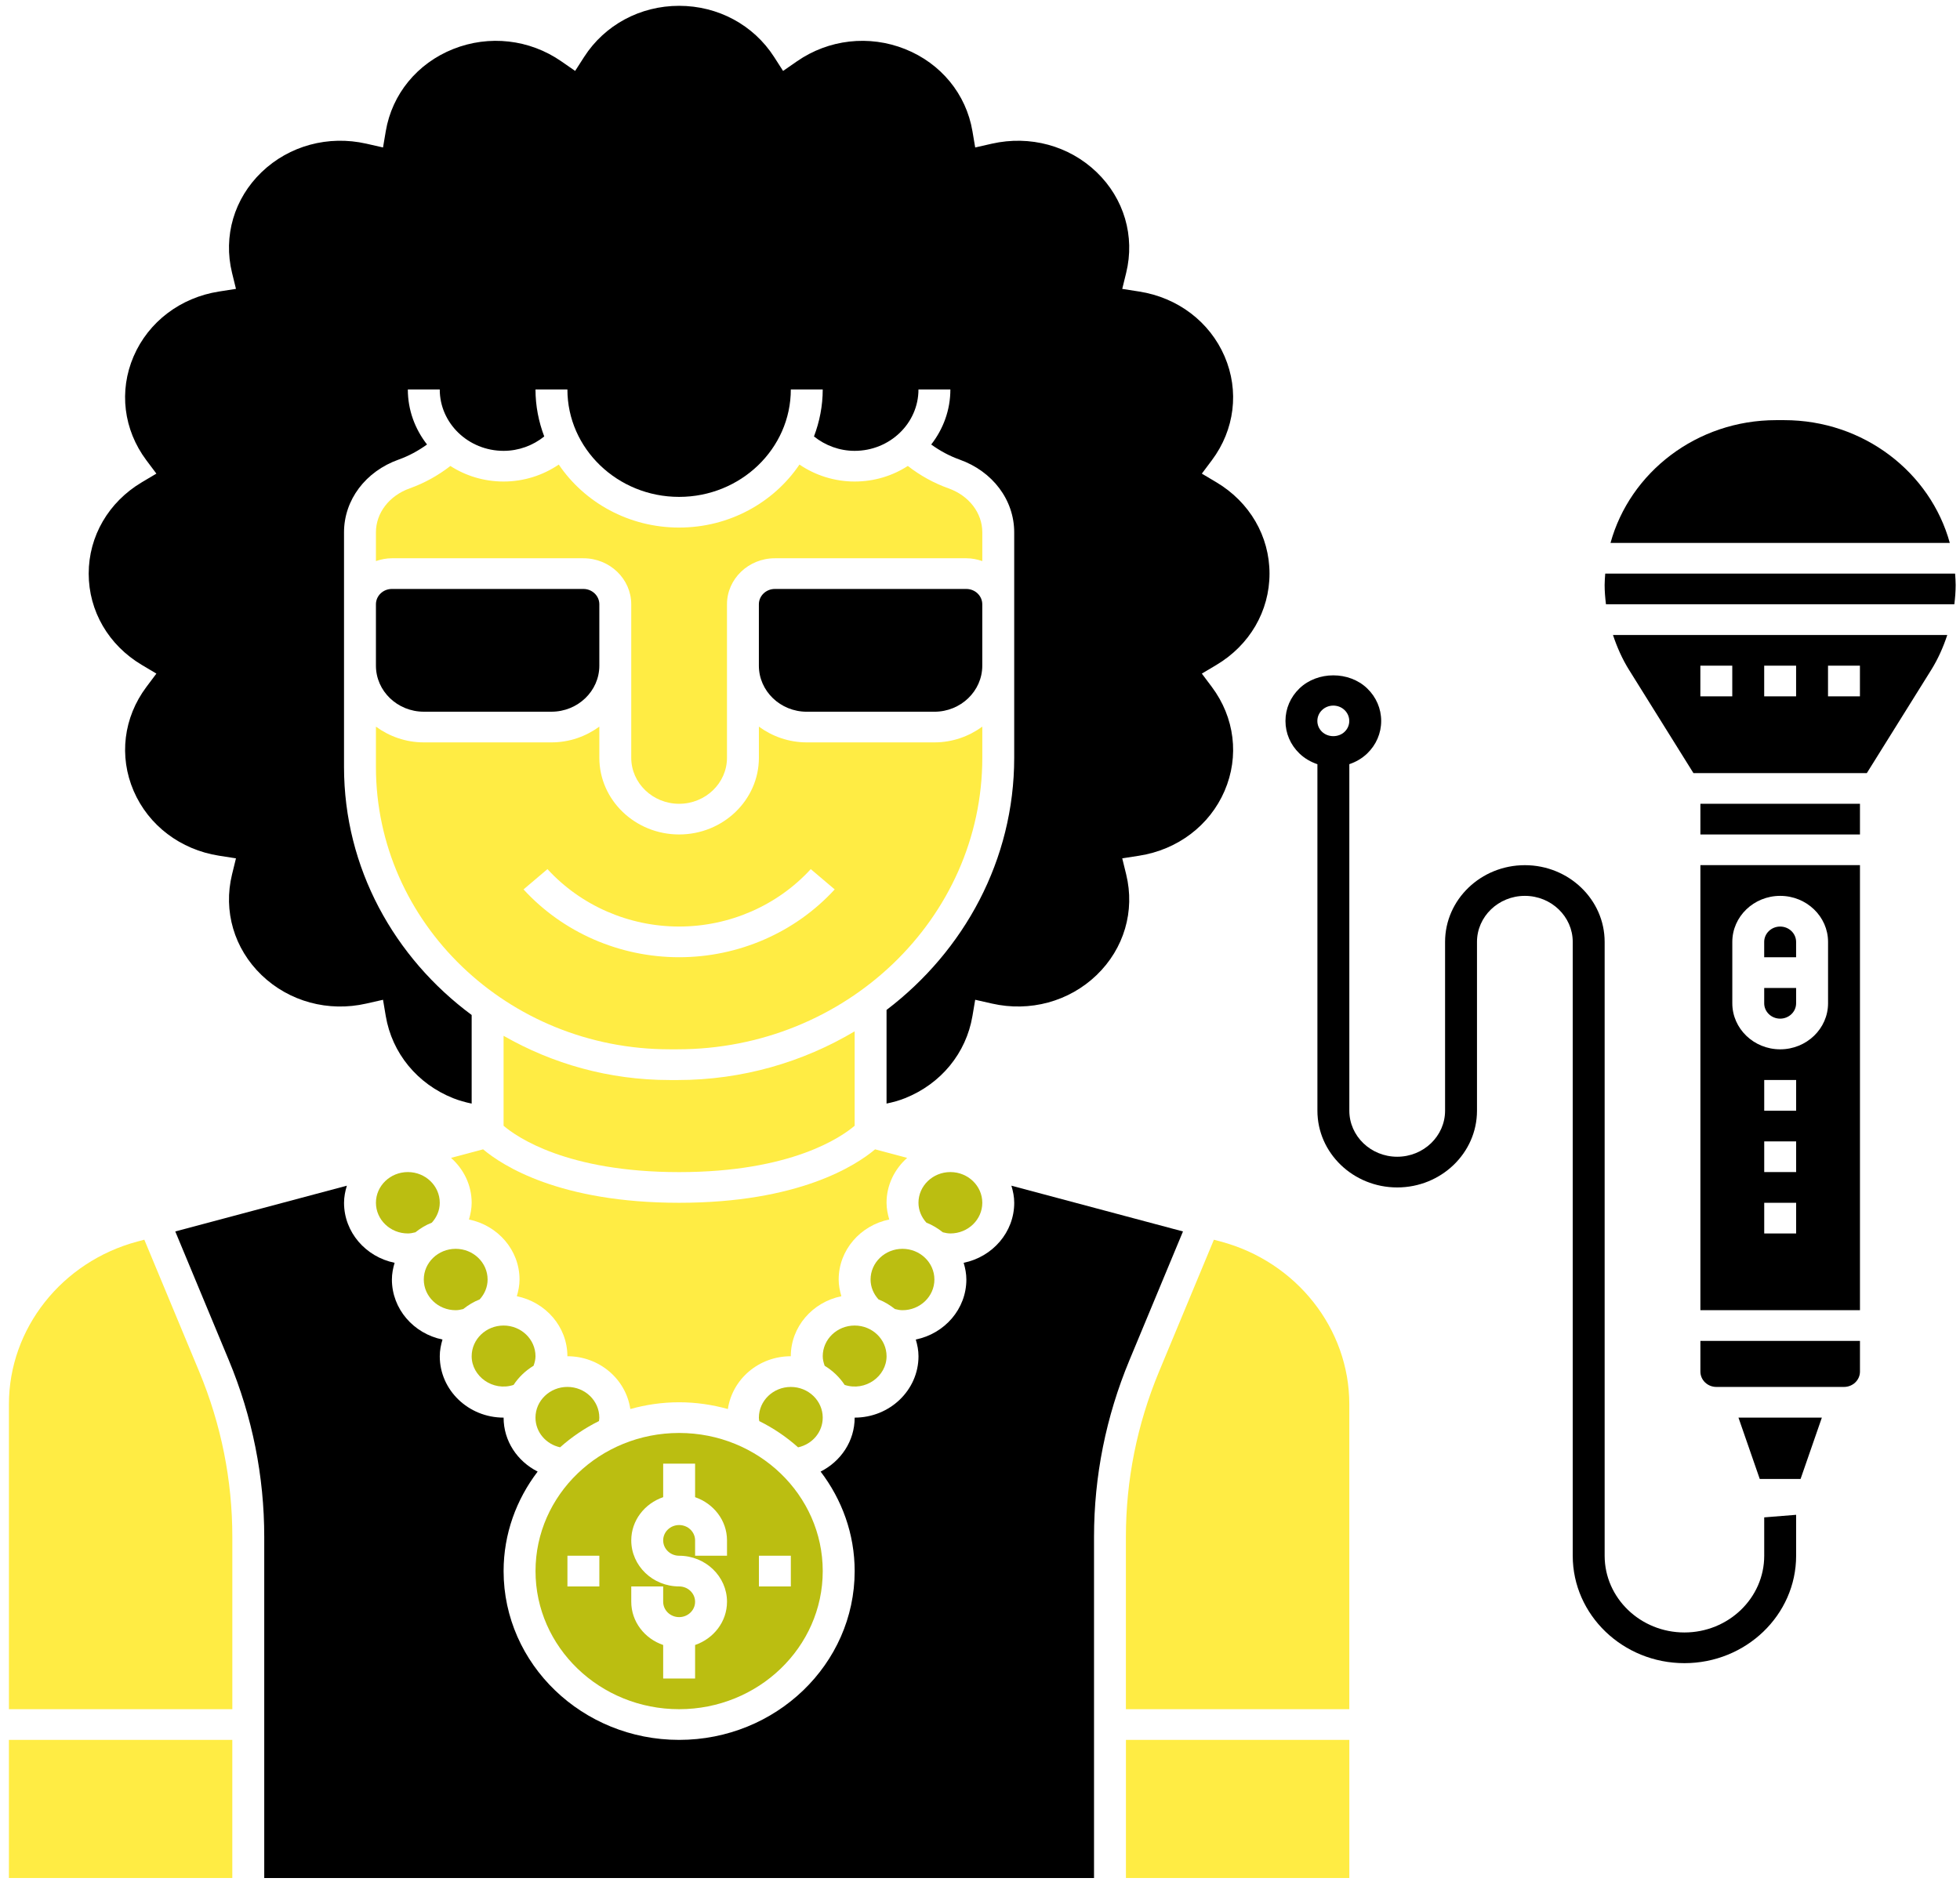 <svg width="166" height="160" viewBox="0 0 166 160" fill="none" xmlns="http://www.w3.org/2000/svg">
<path d="M31.839 56.392C31.839 58.541 33.658 60.291 35.893 60.291H46.705C48.94 60.291 50.76 58.541 50.76 56.392V51.191C50.76 50.474 50.154 49.892 49.408 49.892H33.19C32.445 49.892 31.839 50.474 31.839 51.191V56.392Z" fill="black"/>
<path d="M83.195 45.097C83.195 43.451 82.069 41.986 80.325 41.367C79.089 40.926 77.922 40.279 76.888 39.472C75.598 40.306 74.049 40.792 72.383 40.792C70.691 40.792 69.067 40.277 67.71 39.355C65.538 42.562 61.785 44.692 57.517 44.692C53.249 44.692 49.496 42.562 47.324 39.355C45.969 40.277 44.345 40.792 42.651 40.792C40.984 40.792 39.436 40.306 38.146 39.474C37.112 40.278 35.945 40.927 34.708 41.368C32.965 41.988 31.839 43.454 31.839 45.097V47.531C32.264 47.386 32.715 47.292 33.19 47.292H49.408C51.643 47.292 53.462 49.042 53.462 51.192V64.192C53.462 66.342 55.282 68.092 57.517 68.092C59.752 68.092 61.571 66.342 61.571 64.192V51.192C61.571 49.042 63.391 47.292 65.626 47.292H81.843C82.319 47.292 82.77 47.386 83.195 47.531L83.195 45.097Z" fill="#FFEC44"/>
<path d="M71.031 108.392C71.031 105.894 72.869 103.807 75.314 103.308C75.179 102.852 75.085 102.381 75.085 101.892C75.085 100.385 75.764 99.039 76.831 98.088L74.115 97.364C72.487 98.735 67.641 101.892 57.516 101.892C47.391 101.892 42.545 98.735 40.917 97.364L38.201 98.088C39.267 99.039 39.947 100.385 39.947 101.892C39.947 102.381 39.853 102.852 39.718 103.308C42.162 103.807 44.001 105.894 44.001 108.392C44.001 108.88 43.907 109.352 43.772 109.808C46.217 110.307 48.055 112.394 48.055 114.892C50.779 114.892 53.014 116.843 53.384 119.365C54.698 118.998 56.082 118.792 57.516 118.792C58.949 118.792 60.333 118.998 61.647 119.365C62.018 116.843 64.253 114.892 66.976 114.892C66.976 112.394 68.815 110.307 71.26 109.808C71.125 109.352 71.03 108.88 71.03 108.392H71.031Z" fill="#FFEC44"/>
<path d="M65.624 49.893C64.878 49.893 64.272 50.476 64.272 51.193V56.393C64.272 58.543 66.092 60.293 68.327 60.293H79.139C81.373 60.293 83.193 58.543 83.193 56.393V51.193C83.193 50.476 82.587 49.893 81.842 49.893H65.624Z" fill="black"/>
<path d="M66.977 117.493C65.487 117.493 64.274 118.66 64.274 120.093C64.274 120.186 64.288 120.285 64.306 120.386C65.509 120.982 66.611 121.733 67.595 122.61C68.798 122.344 69.68 121.319 69.68 120.093C69.68 118.66 68.468 117.493 66.977 117.493L66.977 117.493Z" fill="#BBBE11"/>
<path d="M34.542 99.29C33.052 99.29 31.839 100.457 31.839 101.89C31.839 103.324 33.052 104.49 34.542 104.49C34.737 104.49 34.95 104.453 35.18 104.393C35.6 104.06 36.061 103.775 36.574 103.576C37.001 103.103 37.245 102.518 37.245 101.89C37.245 100.457 36.032 99.29 34.542 99.29Z" fill="#BBBE11"/>
<path d="M43.497 117.321C43.929 116.666 44.507 116.114 45.189 115.698C45.287 115.431 45.353 115.161 45.353 114.891C45.353 113.457 44.14 112.291 42.65 112.291C41.16 112.291 39.947 113.457 39.947 114.891C39.947 116.596 41.748 117.899 43.497 117.321H43.497Z" fill="#BBBE11"/>
<path d="M57.518 144.792C64.226 144.792 69.681 139.544 69.681 133.092C69.681 126.639 64.226 121.392 57.518 121.392C50.81 121.392 45.355 126.639 45.355 133.092C45.355 139.544 50.81 144.792 57.518 144.792ZM64.276 131.792H66.979V134.392H64.276V131.792ZM53.464 134.392H56.167V135.692C56.167 136.409 56.773 136.992 57.518 136.992C58.264 136.992 58.87 136.409 58.87 135.692C58.87 134.974 58.264 134.392 57.518 134.392C55.283 134.392 53.464 132.641 53.464 130.492C53.464 128.8 54.598 127.369 56.167 126.831V123.992H58.87V126.831C60.438 127.37 61.573 128.8 61.573 130.492V131.792H58.87V130.492C58.87 129.774 58.264 129.192 57.518 129.192C56.773 129.192 56.167 129.774 56.167 130.492C56.167 131.209 56.773 131.792 57.518 131.792C59.753 131.792 61.573 133.542 61.573 135.692C61.573 137.384 60.438 138.814 58.87 139.353V142.192H56.167V139.353C54.598 138.814 53.464 137.384 53.464 135.692V134.392ZM50.761 131.792V134.392H48.058V131.792H50.761Z" fill="#BBBE11"/>
<path d="M38.594 110.992C38.79 110.992 39.002 110.954 39.233 110.894C39.653 110.561 40.114 110.277 40.627 110.077C41.054 109.605 41.297 109.02 41.297 108.392C41.297 106.958 40.085 105.792 38.594 105.792C37.104 105.792 35.892 106.958 35.892 108.392C35.892 109.825 37.104 110.992 38.594 110.992V110.992Z" fill="#BBBE11"/>
<path d="M12.011 56.329L13.245 57.063L12.398 58.194C10.46 60.781 10.058 64.073 11.318 66.999C12.58 69.926 15.284 71.98 18.553 72.49L19.985 72.714L19.652 74.073C18.893 77.176 19.828 80.365 22.157 82.606C24.489 84.847 27.807 85.75 31.028 85.015L32.44 84.695L32.672 86.073C33.203 89.217 35.338 91.818 38.381 93.032C38.877 93.23 39.404 93.377 39.947 93.489V85.983C33.389 81.13 29.136 73.529 29.136 64.973V45.098C29.136 42.354 30.955 39.931 33.768 38.93C34.622 38.626 35.431 38.186 36.166 37.654C35.151 36.353 34.541 34.743 34.541 32.993H37.244C37.244 35.861 39.669 38.193 42.65 38.193C43.925 38.193 45.13 37.747 46.094 36.975C45.623 35.731 45.353 34.393 45.353 32.993H48.056C48.056 38.01 52.301 42.093 57.516 42.093C62.732 42.093 66.977 38.01 66.977 32.993H69.68C69.68 34.392 69.409 35.73 68.939 36.973C69.904 37.745 71.109 38.193 72.382 38.193C75.364 38.193 77.788 35.861 77.788 32.993H80.491C80.491 34.743 79.882 36.353 78.868 37.656C79.603 38.187 80.41 38.626 81.266 38.931C84.078 39.933 85.897 42.354 85.897 45.098V64.193C85.897 72.841 81.662 80.55 75.085 85.556V93.487C75.629 93.376 76.156 93.23 76.651 93.031C79.695 91.817 81.829 89.216 82.36 86.071L82.593 84.694L84.005 85.014C87.228 85.748 90.546 84.845 92.875 82.604C95.204 80.363 96.14 77.175 95.38 74.072L95.047 72.714L96.48 72.49C99.748 71.979 102.453 69.926 103.715 66.999C104.976 64.073 104.573 60.781 102.635 58.193L101.788 57.063L103.022 56.329C105.839 54.653 107.52 51.763 107.52 48.593C107.52 45.423 105.838 42.533 103.022 40.857L101.788 40.123L102.635 38.993C104.573 36.406 104.975 33.114 103.715 30.188C102.453 27.26 99.748 25.207 96.48 24.697L95.047 24.473L95.38 23.114C96.139 20.012 95.204 16.822 92.875 14.582C90.545 12.342 87.229 11.442 84.005 12.172L82.593 12.493L82.36 11.115C81.829 7.971 79.695 5.369 76.651 4.155C73.603 2.942 70.186 3.332 67.498 5.194L66.322 6.009L65.56 4.821C63.816 2.111 60.812 0.493 57.516 0.493C54.221 0.493 51.216 2.111 49.474 4.82L48.711 6.008L47.536 5.193C44.847 3.33 41.428 2.942 38.382 4.154C35.339 5.368 33.204 7.969 32.673 11.114L32.44 12.492L31.027 12.171C27.805 11.441 24.487 12.341 22.157 14.581C19.827 16.822 18.892 20.011 19.652 23.113L19.985 24.471L18.553 24.695C15.284 25.206 12.58 27.259 11.317 30.186C10.056 33.113 10.46 36.404 12.397 38.992L13.245 40.122L12.01 40.856C9.194 42.533 7.512 45.423 7.512 48.593C7.512 51.763 9.194 54.654 12.011 56.329Z" fill="black"/>
<path d="M47.438 122.607C48.422 121.731 49.525 120.98 50.728 120.383C50.745 120.282 50.758 120.184 50.758 120.091C50.758 118.657 49.545 117.491 48.055 117.491C46.565 117.491 45.352 118.657 45.352 120.091C45.352 121.316 46.234 122.341 47.438 122.607L47.438 122.607Z" fill="#BBBE11"/>
<path d="M100.191 104.321L85.659 100.443C85.8 100.907 85.899 101.387 85.899 101.893C85.899 104.39 84.061 106.477 81.616 106.976C81.751 107.429 81.845 107.898 81.845 108.392C81.845 110.89 80.006 112.977 77.561 113.476C77.697 113.929 77.791 114.398 77.791 114.892C77.791 117.76 75.367 120.092 72.385 120.092C72.385 122.082 71.217 123.794 69.501 124.663C71.305 127.03 72.385 129.939 72.385 133.092C72.385 140.977 65.716 147.392 57.519 147.392C49.322 147.392 42.652 140.977 42.652 133.092C42.652 129.939 43.732 127.03 45.536 124.663C43.82 123.794 42.652 122.082 42.652 120.092C39.671 120.092 37.246 117.76 37.246 114.892C37.246 114.398 37.341 113.929 37.476 113.476C35.031 112.977 33.192 110.89 33.192 108.392C33.192 107.898 33.286 107.429 33.421 106.976C30.977 106.477 29.138 104.39 29.138 101.893C29.138 101.387 29.237 100.907 29.377 100.444L14.845 104.322L19.384 115.237C21.372 120.018 22.38 125.055 22.38 130.202V159.093H92.657V130.202C92.657 125.055 93.666 120.018 95.653 115.235L100.191 104.321Z" fill="black"/>
<path d="M12.223 105.019L11.647 105.172C5.235 106.884 0.756 112.55 0.756 118.952V144.791H19.677V130.201C19.677 125.384 18.733 120.674 16.873 116.198L12.223 105.019Z" fill="#FFEC44"/>
<path d="M0.755 147.392H19.675V159.092H0.755V147.392Z" fill="#FFEC44"/>
<path d="M95.36 147.392H114.28V159.092H95.36V147.392Z" fill="#FFEC44"/>
<path d="M103.385 105.174L102.81 105.021L98.16 116.202C96.301 120.676 95.357 125.386 95.357 130.202V144.792H114.278V118.954C114.278 112.551 109.799 106.886 103.385 105.174L103.385 105.174Z" fill="#FFEC44"/>
<path d="M56.706 91.493C51.569 91.493 46.773 90.11 42.65 87.747V95.367C43.752 96.307 47.997 99.294 57.517 99.294C67.022 99.294 71.268 96.317 72.383 95.368V87.368C68.019 89.966 62.89 91.494 57.384 91.494L56.706 91.493Z" fill="#FFEC44"/>
<path d="M31.839 64.97C31.839 78.161 42.993 88.89 56.706 88.89H57.384C71.617 88.89 83.195 77.81 83.195 64.19V61.556C82.062 62.382 80.668 62.89 79.141 62.89H68.329C66.801 62.89 65.407 62.382 64.274 61.556V64.19C64.274 67.774 61.243 70.69 57.517 70.69C53.791 70.69 50.76 67.775 50.76 64.19V61.556C49.627 62.382 48.233 62.89 46.705 62.89H35.893C34.366 62.89 32.972 62.382 31.839 61.556L31.839 64.97ZM46.367 73.626C49.198 76.716 53.262 78.49 57.517 78.49C61.772 78.49 65.836 76.717 68.667 73.626L70.694 75.345C67.35 78.996 62.549 81.09 57.517 81.09C52.485 81.09 47.684 78.996 44.34 75.345L46.367 73.626Z" fill="#FFEC44"/>
<path d="M71.537 117.321C73.287 117.899 75.087 116.596 75.087 114.891C75.087 113.457 73.874 112.291 72.384 112.291C70.893 112.291 69.681 113.457 69.681 114.891C69.681 115.161 69.747 115.431 69.845 115.7C70.526 116.113 71.103 116.665 71.537 117.321H71.537Z" fill="#BBBE11"/>
<path d="M80.492 104.49C81.982 104.49 83.195 103.324 83.195 101.89C83.195 100.457 81.982 99.29 80.492 99.29C79.002 99.29 77.789 100.457 77.789 101.89C77.789 102.518 78.033 103.103 78.461 103.576C78.973 103.775 79.434 104.061 79.855 104.393C80.084 104.453 80.296 104.49 80.492 104.49V104.49Z" fill="#BBBE11"/>
<path d="M76.435 110.992C77.926 110.992 79.138 109.825 79.138 108.392C79.138 106.958 77.926 105.792 76.435 105.792C74.945 105.792 73.732 106.958 73.732 108.392C73.732 109.02 73.976 109.605 74.404 110.077C74.916 110.277 75.377 110.562 75.798 110.894C76.028 110.954 76.24 110.992 76.435 110.992V110.992Z" fill="#BBBE11"/>
<path d="M144.013 116.192C144.013 116.909 144.619 117.492 145.365 117.492H156.176C156.922 117.492 157.528 116.909 157.528 116.192V113.592H144.013V116.192Z" fill="black"/>
<path d="M152.119 79.792C152.119 79.075 151.513 78.492 150.767 78.492C150.022 78.492 149.416 79.075 149.416 79.792V81.092H152.119V79.792Z" fill="black"/>
<path d="M149.041 125.29H152.497L154.301 120.09H147.237L149.041 125.29Z" fill="black"/>
<path d="M151.112 35.592H150.425C143.701 35.592 138.047 40.015 136.401 45.992H165.136C163.491 40.015 157.836 35.592 151.112 35.592H151.112Z" fill="black"/>
<path d="M149.419 131.792C149.419 135.376 146.387 138.292 142.661 138.292C138.935 138.292 135.904 135.376 135.904 131.792V79.792C135.904 76.208 132.873 73.292 129.146 73.292C125.42 73.292 122.389 76.208 122.389 79.792V94.092C122.389 96.242 120.569 97.992 118.335 97.992C116.1 97.992 114.28 96.242 114.28 94.092V64.736C114.84 64.545 115.359 64.248 115.791 63.833C116.556 63.097 116.978 62.118 116.978 61.074C116.978 60.033 116.557 59.052 115.791 58.316C114.259 56.842 111.588 56.844 110.058 58.316H110.057C109.292 59.053 108.871 60.032 108.871 61.074C108.871 62.117 109.292 63.097 110.057 63.832C110.492 64.251 111.014 64.548 111.577 64.74V94.092C111.577 97.676 114.608 100.592 118.335 100.592C122.061 100.592 125.092 97.676 125.092 94.092V79.792C125.092 77.642 126.912 75.892 129.146 75.892C131.381 75.892 133.201 77.642 133.201 79.792V131.792C133.201 136.808 137.446 140.892 142.661 140.892C147.876 140.892 152.121 136.808 152.121 131.792V128.325L149.418 128.542L149.419 131.792ZM113.879 61.993C113.367 62.485 112.48 62.487 111.967 61.992C111.711 61.747 111.572 61.422 111.572 61.074C111.572 60.727 111.711 60.401 111.967 60.154H111.968C112.223 59.908 112.561 59.774 112.923 59.774C113.284 59.774 113.623 59.908 113.879 60.154C114.133 60.401 114.274 60.727 114.274 61.074C114.276 61.421 114.136 61.746 113.879 61.993L113.879 61.993Z" fill="black"/>
<path d="M150.768 86.293C151.514 86.293 152.12 85.711 152.12 84.993V83.693H149.417V84.993C149.417 85.711 150.023 86.293 150.768 86.293Z" fill="black"/>
<path d="M165.584 48.592H135.954C135.931 48.914 135.902 49.234 135.902 49.562C135.902 50.11 135.95 50.653 136.016 51.192H165.52C165.586 50.652 165.634 50.109 165.634 49.562C165.636 49.234 165.607 48.914 165.584 48.592H165.584Z" fill="black"/>
<path d="M144.013 68.091H157.528V70.691H144.013V68.091Z" fill="black"/>
<path d="M137.971 56.749L143.423 65.491H158.11L163.563 56.749C164.144 55.816 164.584 54.818 164.923 53.791H136.609C136.951 54.818 137.389 55.816 137.97 56.749H137.971ZM154.822 56.391H157.525V58.991H154.822V56.391ZM149.416 56.391H152.119V58.991H149.416V56.391ZM144.01 56.391H146.713V58.991H144.01V56.391Z" fill="black"/>
<path d="M144.013 110.992H157.528V73.29H144.013V110.992ZM152.122 104.492H149.419V101.892H152.122V104.492ZM152.122 99.292H149.419V96.692H152.122V99.292ZM152.122 94.092H149.419V91.492H152.122V94.092ZM146.716 79.792C146.716 77.642 148.536 75.892 150.771 75.892C153.005 75.892 154.825 77.642 154.825 79.792V84.992C154.825 87.141 153.005 88.892 150.771 88.892C148.536 88.892 146.716 87.141 146.716 84.992V79.792Z" fill="black"/>
</svg>
